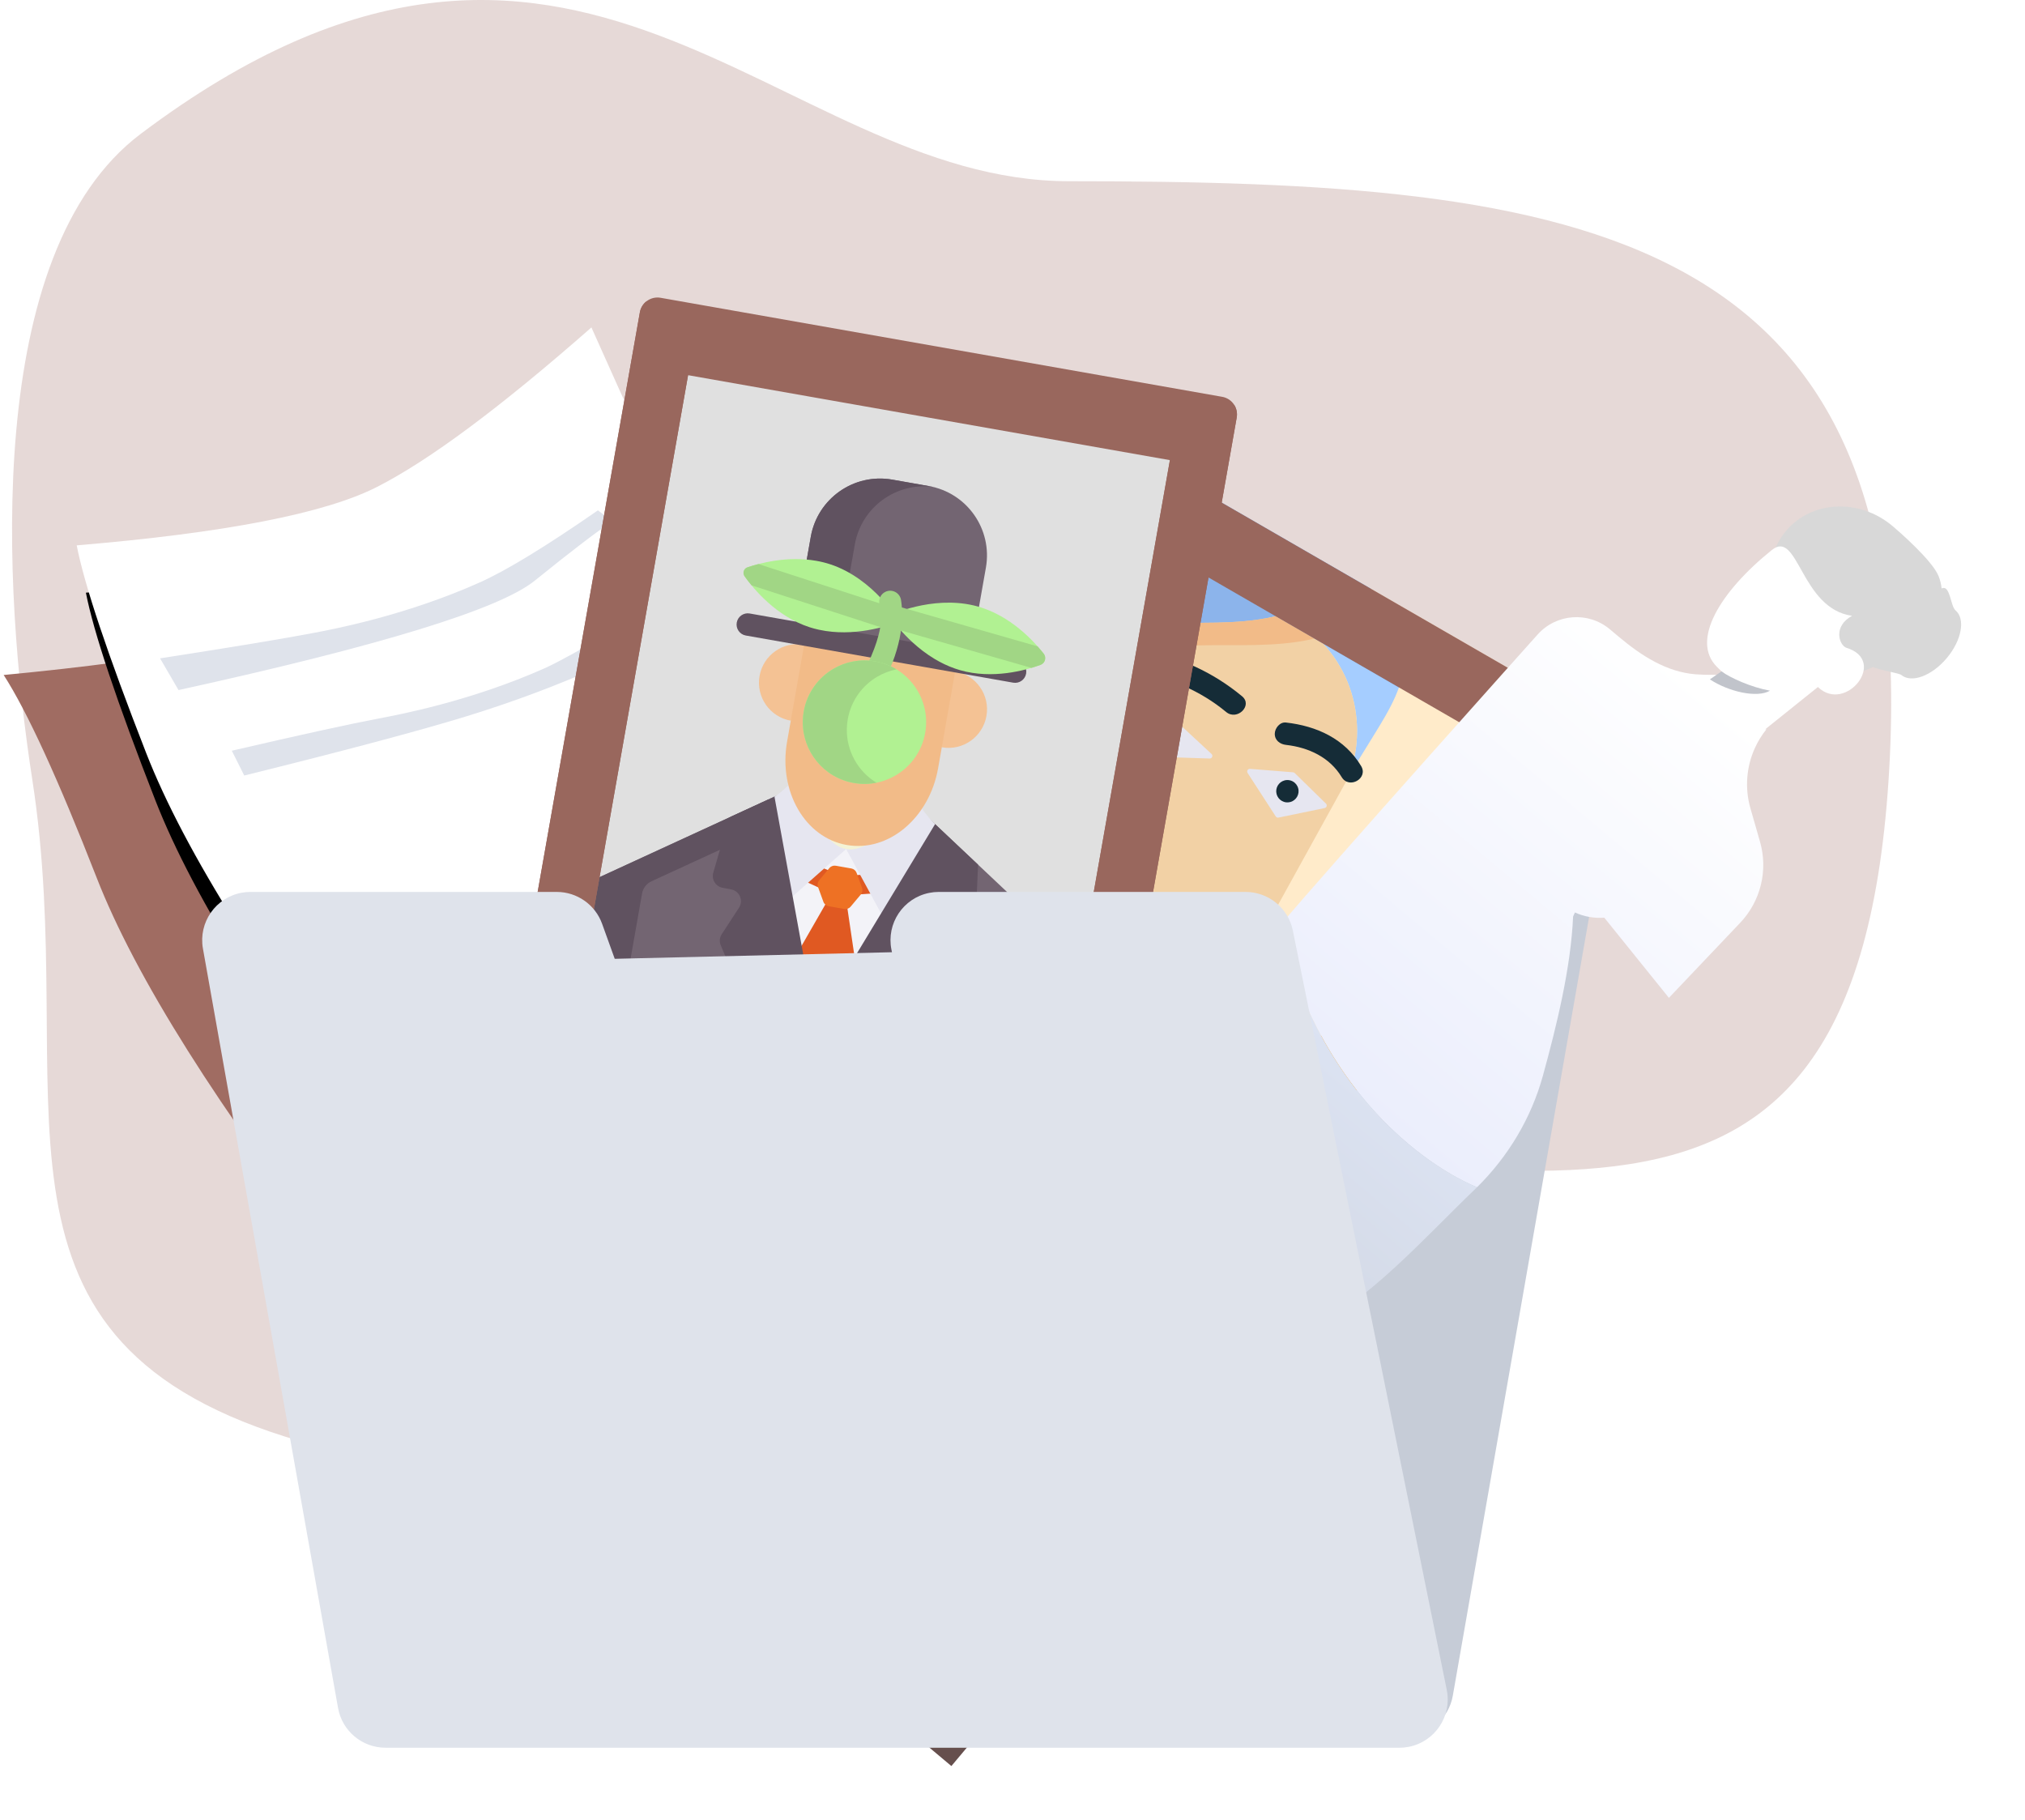 <?xml version="1.0" encoding="UTF-8"?>
<svg width="168px" height="151px" viewBox="0 0 168 151" version="1.1" xmlns="http://www.w3.org/2000/svg" xmlns:xlink="http://www.w3.org/1999/xlink">
    <!-- Generator: Sketch 52.5 (67469) - http://www.bohemiancoding.com/sketch -->
    <title>ic_photo_docs</title>
    <desc>Created with Sketch.</desc>
    <defs>
        <path d="M24.329,63.6 C16.601,48.267 11.947,36.267 10.368,27.6 C8.789,18.933 8,12.933 8,9.6 C20.245,10.933 28.702,10.933 33.368,9.6 C38.035,8.267 44.702,5.067 53.368,1.0658141e-14 C60.506,30.88 65.624,47.596 68.722,50.147 C71.819,52.699 57.022,57.183 24.329,63.6 Z" id="path-1"></path>
        <filter x="-13.1%" y="-6.3%" width="126.2%" height="125.2%" filterUnits="objectBoundingBox" id="filter-2">
            <feOffset dx="0" dy="4" in="SourceAlpha" result="shadowOffsetOuter1"></feOffset>
            <feGaussianBlur stdDeviation="2" in="shadowOffsetOuter1" result="shadowBlurOuter1"></feGaussianBlur>
            <feColorMatrix values="0 0 0 0 0   0 0 0 0 0   0 0 0 0 0  0 0 0 0.24 0" type="matrix" in="shadowBlurOuter1"></feColorMatrix>
        </filter>
        <filter x="-24.5%" y="-9.2%" width="149.0%" height="118.5%" filterUnits="objectBoundingBox" id="filter-3">
            <feOffset dx="0" dy="2" in="SourceAlpha" result="shadowOffsetOuter1"></feOffset>
            <feGaussianBlur stdDeviation="2" in="shadowOffsetOuter1" result="shadowBlurOuter1"></feGaussianBlur>
            <feColorMatrix values="0 0 0 0 0   0 0 0 0 0   0 0 0 0 0  0 0 0 0.056 0" type="matrix" in="shadowBlurOuter1" result="shadowMatrixOuter1"></feColorMatrix>
            <feMerge>
                <feMergeNode in="shadowMatrixOuter1"></feMergeNode>
                <feMergeNode in="SourceGraphic"></feMergeNode>
            </feMerge>
        </filter>
        <linearGradient x1="50%" y1="3.177%" x2="50%" y2="100%" id="linearGradient-4">
            <stop stop-color="#FFFFFF" offset="0%"></stop>
            <stop stop-color="#EBEEFC" offset="100%"></stop>
        </linearGradient>
        <linearGradient x1="50%" y1="0%" x2="50%" y2="100%" id="linearGradient-5">
            <stop stop-color="#DEE5F5" offset="0%"></stop>
            <stop stop-color="#DBE2F1" offset="10.013%"></stop>
            <stop stop-color="#C1C4CB" offset="100%"></stop>
        </linearGradient>
    </defs>
    <g id="Page-1" stroke="none" stroke-width="1" fill="none" fill-rule="evenodd">
        <g id="Photos-&amp;-Documents_1" transform="translate(-531, -306)">
            <g id="ic_photo_docs" transform="translate(527, 306)">
                <path d="M85.682,94.303 C128.208,94.303 157.682,110.7 160.682,64.7 C163.682,18.7 135.208,15.035 92.682,15.035 C68.406,15.035 51.682,-15.994 15.682,11.1 C2.578,20.963 4.24,48.945 6.682,64.7 C10.71,90.686 0.682,110.7 27.682,119.2 C54.682,127.7 63.635,94.303 85.682,94.303 Z" id="Oval" fill="#9E6A60" fill-rule="nonzero" opacity="0.251"></path>
                <path d="M124.529,67.31 L137.129,139.31 C137.51,141.487 136.054,143.559 133.878,143.94 C133.651,143.98 133.42,144 133.189,144 L49.016,144 C47.04,144 45.361,142.558 45.062,140.605 L34.047,68.605 C33.712,66.421 35.212,64.38 37.396,64.046 C37.596,64.015 37.798,64 38.001,64 L120.589,64 C122.532,64 124.194,65.396 124.529,67.31 Z" id="Path-4" fill="#C6CCD7" fill-rule="nonzero" transform="translate(85.595, 104) scale(1, -1) translate(-85.595, -104) "></path>
                <g id="Group-12" transform="translate(42, 66.5) rotate(-11) translate(-42, -66.5) translate(7, 30)" fill-rule="nonzero">
                    <path d="M18.329,73 C10.601,57.667 5.947,45.667 4.368,37 C2.789,28.333 1.333,22.333 -1.08771461e-14,19 C13.579,20.333 22.702,20.333 27.368,19 C32.035,17.667 38.401,17.667 46.467,19 C54.206,43.48 59.624,56.996 62.722,59.547 C65.819,62.099 51.022,66.583 18.329,73 Z" id="Path-6-Copy" fill="#A06C62"></path>
                    <g id="Path-6">
                        <use fill="black" fill-opacity="1" filter="url(#filter-2)" xlink:href="#path-1"></use>
                        <use fill="#FFFFFF" xlink:href="#path-1"></use>
                    </g>
                    <path d="M13,20.121 L14,22.997 C31.167,22.585 41.417,21.494 44.751,19.723 C48.084,17.953 50.5,16.751 52,16.117 L51,15 C46.201,17.112 42.613,18.445 40.238,18.999 C33.58,20.551 27.36,20.488 25.873,20.482 C23.337,20.472 19.046,20.352 13,20.121 Z" id="Path-7" fill="#DFE3EB"></path>
                    <path d="M17.381,28.781 L18,30.997 C26.63,30.559 32.963,30.125 37,29.695 C41.037,29.265 44.953,28.608 48.751,27.723 L47.652,25.966 C46.007,26.508 44.869,26.852 44.238,26.999 C37.58,28.551 31.36,28.488 29.873,28.482 C27.337,28.472 23.173,28.571 17.381,28.781 Z" id="Path-7-Copy" fill="#DFE3EB"></path>
                </g>
                <g id="Group-10" transform="translate(83.933, 63.25) rotate(30) translate(-83.933, -63.25) translate(40.933, 25.25)">
                    <g id="picasso-(1)" transform="translate(34.584, 8.625)">
                        <path d="M50.276,1.447 C50.268,1.073 50.12,0.733 49.886,0.478 C49.614,0.184 49.226,0 48.794,0 L1.484,0 C1.052,0 0.663,0.184 0.392,0.479 C0.148,0.743 2.84217094e-14,1.097 2.84217094e-14,1.486 L2.84217094e-14,60.038 C2.84217094e-14,60.427 0.148,60.781 0.392,61.045 C0.662,61.339 1.052,61.524 1.484,61.524 L48.794,61.524 C49.225,61.524 49.614,61.339 49.886,61.046 C50.12,60.791 50.268,60.45 50.276,60.077 C50.277,60.064 50.277,60.051 50.277,60.038 L50.277,1.486 C50.277,1.473 50.277,1.459 50.276,1.447 Z" id="Path" fill="#FFEBCA"></path>
                        <path d="M36.774,10.352 C36.742,11.462 36.71,12.568 36.679,13.678 C36.676,13.767 36.674,13.857 36.671,13.946 C36.647,13.931 36.622,13.918 36.596,13.905 C36.067,11.439 34.639,9.177 32.641,7.643 C31.648,6.88 30.519,6.301 29.326,5.927 L24.776,5.927 C24.713,5.991 24.65,6.053 24.586,6.111 C22.264,8.223 19.387,9.599 16.713,11.24 C15.845,11.772 15.003,12.369 14.211,13.026 L14.223,13.041 L17.932,26.275 C17.932,27.859 14.55,31.172 15.138,32.539 C15.345,33.022 15.586,33.488 15.855,33.934 C15.972,34.126 16.096,34.316 16.224,34.502 C17.136,35.819 18.32,36.932 19.695,37.76 C19.051,41.284 15.771,43.983 12.213,44.573 C8.776,45.144 5.274,42.669 4.842,40.144 L4.842,39.867 C7.426,38.316 9.229,35.564 9.596,32.57 L9.597,32.57 C8.952,32.119 8.368,31.596 7.872,31.017 C6.146,28.994 5.245,26.323 5.245,23.66 C5.245,23.291 5.263,22.922 5.298,22.555 C5.584,19.538 7.009,16.673 9.115,14.497 L9.275,14.435 C8.514,12.448 8.258,10.265 8.571,8.158 C8.683,7.399 8.87,6.651 9.124,5.927 C9.869,3.795 11.196,1.867 12.937,0.429 L12.937,-2.84217094e-14 L30.472,-2.84217094e-14 L30.472,0.042 C32.575,0.183 34.575,1.419 35.643,3.237 C36.129,4.06 36.425,4.983 36.595,5.927 C36.642,6.185 36.679,6.443 36.709,6.703 C36.843,7.912 36.808,9.136 36.774,10.352 Z" id="Path" fill="#A5CDFF"></path>
                        <path d="M42.263,41.346 C41.777,43.193 40.791,45.035 39.396,46.36 C38.098,47.594 36.444,48.379 34.509,48.302 C29.935,48.12 27.574,43.287 27.215,39.265 L27.215,39.264 C23.861,34.522 22.988,32.336 24.776,31.1 C28.312,28.658 32.302,33.891 32.302,33.139 L32.302,32.714 C33.912,31.919 35.46,34.555 36.483,35.352 C37.723,36.318 39.642,36.671 40.874,35.483 C41.006,35.356 41.124,35.215 41.229,35.066 C41.466,34.729 41.98,34.805 42.121,35.192 C42.832,37.133 42.794,39.332 42.263,41.346 Z" id="Path" fill="#8CB4EB"></path>
                        <path d="M45.434,52.174 L45.434,55.597 L4.842,55.597 L4.842,52.803 C4.842,52.803 8.817,48.568 12.125,48.443 L19.905,41.366 L26.451,39.43 L26.082,39.368 C26.204,39.368 26.326,39.364 26.446,39.356 C26.707,39.341 26.964,39.31 27.215,39.263 L27.215,39.265 C27.574,43.287 29.935,48.119 34.509,48.302 C36.444,48.378 38.098,47.593 39.396,46.359 L39.464,46.43 L45.434,52.174 Z" id="Path" fill="#736572"></path>
                        <path d="M24.776,5.927 C24.713,5.991 24.65,6.053 24.585,6.111 C22.264,8.223 24.952,16.015 22.279,17.656 C21.41,18.188 15.003,12.369 14.211,13.026 C12.862,14.144 11.655,15.434 10.707,16.873 L10.502,16.824 C10.006,16.077 9.595,15.273 9.274,14.435 C8.514,12.448 8.258,10.265 8.571,8.158 C8.683,7.399 8.87,6.651 9.124,5.927 C9.869,3.795 11.196,1.867 12.937,0.429 L12.937,0 L26.169,0 L26.169,0.35 C26.936,2.14 26.028,4.636 24.776,5.927 Z" id="Path" fill="#8CB4EB"></path>
                        <path d="M16.224,34.502 C13.966,34.654 11.513,33.916 9.597,32.569 C8.952,32.118 8.368,31.596 7.872,31.017 C6.146,28.994 5.245,26.323 5.245,23.66 C5.245,23.291 5.263,22.922 5.298,22.555 C5.584,19.538 7.009,16.673 9.115,14.497 L9.275,14.435 C9.595,15.273 10.006,16.077 10.502,16.824 L10.708,16.873 C9.224,19.122 8.372,21.734 8.59,24.614 C8.856,28.141 11.717,31.658 15.138,32.539 C15.345,33.022 20.597,32.728 18.339,33.753 C18.134,33.847 16.096,34.316 16.224,34.502 Z" id="Path" fill="#8CB4EB"></path>
                        <path d="M19.695,37.76 C19.051,41.284 15.771,43.983 12.213,44.573 C8.776,45.144 5.274,42.669 4.842,40.144 L4.842,39.867 C7.426,38.316 9.229,35.564 9.596,32.57 L9.597,32.569 C11.513,33.916 13.966,34.654 16.225,34.502 C16.629,35.085 19.896,32.555 20.4,33.052 C21.033,33.676 18.929,37.299 19.695,37.76 Z" id="Path" fill="#A5CDFF"></path>
                        <path d="M36.595,5.927 L24.776,5.927 C26.028,4.636 26.936,2.14 26.169,0.35 L26.169,0 L30.472,0 L30.472,0.042 C32.575,0.183 34.575,1.419 35.643,3.237 C36.128,4.06 36.425,4.983 36.595,5.927 Z" id="Path" fill="#8CB4EB"></path>
                        <path d="M36.192,28.464 L32.516,28.428 C32.399,28.427 32.304,28.521 32.302,28.637 L32.302,33.138 C32.302,33.891 32.169,34.613 31.925,35.28 C31.179,37.323 29.396,38.863 27.215,39.264 C26.964,39.311 26.707,39.342 26.446,39.356 L26.451,39.43 L26.747,46.998 C26.788,48.05 25.928,48.915 24.878,48.879 L12.125,48.443 L21.261,38.545 L21.262,38.542 C20.717,38.323 20.193,38.06 19.695,37.76 C18.32,36.932 17.136,35.819 16.224,34.502 C16.096,34.316 15.972,34.126 15.855,33.934 C15.586,33.488 15.345,33.022 15.138,32.539 C14.55,31.172 14.223,29.664 14.223,28.079 L14.223,13.041 L14.211,13.026 C15.003,12.369 15.845,11.772 16.713,11.24 C19.387,9.599 22.264,8.223 24.585,6.111 C24.65,6.053 24.713,5.991 24.776,5.927 L29.326,5.927 C30.519,6.301 31.648,6.88 32.641,7.643 C34.639,9.177 36.066,11.439 36.596,13.905 C36.621,13.918 36.646,13.931 36.671,13.946 C36.673,13.857 36.676,13.767 36.679,13.678 L36.751,17.401 L36.95,27.697 C36.958,28.121 36.615,28.468 36.192,28.464 Z" id="Path" fill="#F2D1A5"></path>
                        <path d="M15.834,48.443 L24.97,38.545 L24.972,38.542 C24.426,38.323 23.902,38.06 23.404,37.76 C22.029,36.932 20.845,35.819 19.934,34.502 C19.805,34.316 19.682,34.126 19.564,33.934 C19.294,33.488 19.053,33.022 18.847,32.539 C18.258,31.172 17.932,29.664 17.932,28.079 L17.932,14.863 C17.932,13.691 18.494,12.59 19.444,11.905 C19.795,11.652 20.147,11.409 20.422,11.24 C23.096,9.599 25.973,8.223 28.295,6.111 C28.359,6.053 28.422,5.991 28.485,5.927 L24.776,5.927 C24.713,5.991 24.65,6.053 24.586,6.111 C22.264,8.223 19.387,9.599 16.713,11.24 C15.845,11.772 15.003,12.369 14.211,13.026 L14.223,13.041 L14.223,28.079 C14.223,29.664 14.55,31.172 15.138,32.539 C15.345,33.022 15.586,33.488 15.855,33.934 C15.973,34.126 16.096,34.316 16.225,34.502 C17.136,35.819 18.32,36.932 19.695,37.76 C20.193,38.06 20.718,38.323 21.263,38.542 L21.261,38.545 L12.126,48.443 L15.834,48.443 Z" id="Path" fill="#F2BB88"></path>
                        <path d="M16.265,18.405 L21.131,17.414 C21.161,17.408 21.193,17.408 21.223,17.415 L25.89,18.481 C26.087,18.526 26.123,18.792 25.944,18.888 L21.007,21.525 C20.94,21.56 20.859,21.559 20.793,21.52 L16.198,18.808 C16.025,18.707 16.069,18.445 16.265,18.405 Z" id="Path" fill="#E6E6F0"></path>
                        <path d="M32.509,16.417 C32.556,16.396 32.608,16.391 32.658,16.403 L36.169,17.303 C36.339,17.346 36.391,17.562 36.26,17.679 L33.341,20.276 C33.274,20.336 33.177,20.349 33.097,20.308 L29.268,18.35 C29.106,18.267 29.109,18.034 29.273,17.956 L32.509,16.417 Z" id="Path" fill="#E6E6F0"></path>
                        <path d="M19.934,33.895 L27.767,34.151 C28.081,34.161 28.211,33.751 27.948,33.579 L24.261,31.151 C24.167,31.09 24.046,31.083 23.946,31.136 L19.8,33.307 C19.517,33.456 19.615,33.885 19.934,33.895 Z" id="Path" fill="#FF485A"></path>
                        <path d="M45.434,55.597 L4.842,55.597 L4.842,40.144 C4.828,40.059 4.817,39.973 4.809,39.888 C4.82,39.882 4.832,39.874 4.842,39.867 L4.842,5.927 L45.434,5.927 L45.434,55.597 Z M50.276,1.447 C50.268,1.073 50.12,0.733 49.886,0.478 C49.614,0.184 49.226,-2.84217094e-14 48.794,-2.84217094e-14 L1.484,-2.84217094e-14 C1.052,-2.84217094e-14 0.663,0.184 0.392,0.479 C0.148,0.743 2.84217094e-14,1.097 2.84217094e-14,1.486 L2.84217094e-14,60.038 C2.84217094e-14,60.427 0.148,60.781 0.392,61.045 C0.662,61.339 1.052,61.524 1.484,61.524 L48.794,61.524 C49.225,61.524 49.614,61.339 49.886,61.046 C50.12,60.791 50.268,60.45 50.276,60.077 C50.277,60.064 50.277,60.051 50.277,60.038 L50.277,1.486 C50.277,1.473 50.277,1.459 50.276,1.447 Z" id="Shape" fill="#99675D" fill-rule="nonzero"></path>
                        <path d="M4.842,5.927 L4.842,55.597 L0.392,61.045 C0.149,60.781 0,60.427 0,60.038 L0,1.486 C0,1.097 0.149,0.743 0.392,0.479 L4.842,5.927 Z" id="Path" fill="#F5A623"></path>
                        <path d="M50.276,1.447 L50.276,60.077 C50.268,60.45 50.12,60.791 49.886,61.046 L45.434,55.597 L45.434,5.927 L49.886,0.478 C50.12,0.733 50.268,1.073 50.276,1.447 Z" id="Path" fill="#F5A623"></path>
                        <g id="Group" transform="translate(15.841, 12.257)" fill="#152C37">
                            <path d="M1.295,3.479 C3.859,2.477 6.635,2.14 9.356,2.603 C10.523,2.802 11.024,1.013 9.849,0.813 C6.802,0.295 3.688,0.561 0.802,1.688 C0.338,1.87 0.009,2.312 0.155,2.83 C0.279,3.275 0.824,3.663 1.295,3.479 Z" id="Path"></path>
                            <path d="M15.023,2.484 C16.749,1.732 18.674,1.557 20.362,2.491 C21.408,3.069 22.344,1.466 21.298,0.887 C18.982,-0.394 16.445,-0.147 14.087,0.881 C13.625,1.082 13.528,1.752 13.755,2.151 C14.026,2.628 14.567,2.683 15.023,2.484 Z" id="Path"></path>
                            <path d="M5.26,7.876 C5.015,7.876 4.777,7.776 4.603,7.604 C4.432,7.431 4.333,7.192 4.333,6.947 C4.333,6.887 4.339,6.826 4.35,6.766 C4.362,6.707 4.38,6.649 4.403,6.593 C4.427,6.536 4.455,6.483 4.488,6.432 C4.522,6.381 4.561,6.334 4.603,6.291 C4.818,6.076 5.139,5.977 5.44,6.037 C5.5,6.049 5.558,6.067 5.615,6.09 C5.67,6.114 5.724,6.142 5.774,6.176 C5.825,6.209 5.872,6.249 5.915,6.291 C5.958,6.334 5.997,6.381 6.03,6.432 C6.063,6.483 6.092,6.536 6.116,6.593 C6.139,6.648 6.156,6.707 6.168,6.766 C6.181,6.825 6.186,6.887 6.186,6.947 C6.186,7.192 6.087,7.431 5.915,7.604 C5.872,7.646 5.825,7.686 5.774,7.719 C5.724,7.753 5.67,7.781 5.615,7.805 C5.558,7.828 5.5,7.845 5.44,7.858 C5.381,7.87 5.32,7.876 5.26,7.876 Z" id="Path"></path>
                            <path d="M17.045,6.683 C16.801,6.683 16.562,6.584 16.39,6.411 C16.347,6.369 16.308,6.32 16.274,6.27 C16.24,6.22 16.212,6.166 16.188,6.11 C16.166,6.054 16.148,5.995 16.136,5.937 C16.124,5.876 16.118,5.816 16.118,5.755 C16.118,5.694 16.124,5.634 16.136,5.574 C16.148,5.515 16.166,5.455 16.188,5.399 C16.212,5.344 16.24,5.289 16.274,5.24 C16.308,5.189 16.347,5.141 16.39,5.099 C16.605,4.882 16.924,4.783 17.227,4.845 C17.285,4.856 17.344,4.875 17.4,4.897 C17.455,4.921 17.51,4.949 17.559,4.983 C17.61,5.017 17.658,5.055 17.7,5.099 C17.744,5.141 17.782,5.189 17.817,5.24 C17.85,5.29 17.879,5.344 17.902,5.399 C17.924,5.455 17.942,5.515 17.954,5.574 C17.966,5.634 17.972,5.694 17.972,5.755 C17.972,5.815 17.966,5.876 17.954,5.937 C17.942,5.995 17.924,6.054 17.902,6.11 C17.879,6.166 17.85,6.22 17.817,6.27 C17.782,6.32 17.744,6.369 17.7,6.411 C17.658,6.454 17.61,6.493 17.559,6.527 C17.51,6.561 17.455,6.589 17.4,6.613 C17.344,6.635 17.285,6.654 17.227,6.664 C17.166,6.677 17.106,6.683 17.045,6.683 Z" id="Path"></path>
                        </g>
                    </g>
                    <g id="magritte-(1)" transform="translate(35.137, 38.101) rotate(-20) translate(-35.137, -38.101) translate(9.637, 7.101)">
                        <path d="M2.813,3.443 L2.813,58.081 L47.466,58.081 L47.466,3.443 L2.813,3.443 Z M19.809,24.08 L19.807,24.08 C19.799,24.081 19.792,24.081 19.784,24.083 C19.792,24.081 19.799,24.08 19.807,24.078 L19.81,24.078 C19.809,24.078 19.809,24.08 19.809,24.08 Z" id="Shape" fill="#E0E0E0" fill-rule="nonzero"></path>
                        <path d="M18.212,26.276 L19.762,29.524 L18.212,32.676 C16.449,32.676 15.017,31.243 15.017,29.476 C15.017,27.708 16.449,26.276 18.212,26.276 Z" id="Path" fill="#F4C294"></path>
                        <path d="M34.131,29.476 C34.131,31.243 32.701,32.676 30.935,32.676 L27.681,29.349 L30.935,26.276 C32.701,26.276 34.131,27.708 34.131,29.476 Z" id="Path" fill="#F4C294"></path>
                        <path d="M47.283,49.431 L45.435,58.561 L4.844,58.561 L2.589,49.779 L14.576,41.475 L17.975,39.119 L19.139,38.313 C19.139,40.951 21.828,42.298 24.575,42.355 C27.442,42.415 30.366,41.076 30.366,38.322 L31.494,39.05 L35.59,41.743 L47.283,49.431 Z" id="Path" fill="#736572"></path>
                        <path d="M18.285,41.475 L19.839,40.398 C19.398,39.828 19.139,39.133 19.139,38.313 L17.975,39.119 L14.575,41.475 L4.844,48.216 L4.844,58.56 L8.553,58.56 L8.553,48.946 C8.553,48.489 8.777,48.061 9.152,47.801 L18.285,41.475 Z" id="Path" fill="#605260"></path>
                        <polygon id="Path" fill="#F4F3D5" points="18.943 37.184 30.204 37.184 30.204 48.407 18.943 48.407"></polygon>
                        <path d="M18.212,24.258 L18.212,25.464 L30.935,25.464 L30.935,24.258 L18.212,24.258 Z M19.572,24.774 C19.831,24.755 20.084,24.727 20.332,24.691 C20.084,24.727 19.831,24.756 19.572,24.774 Z" id="Shape" fill="#736572" fill-rule="nonzero"></path>
                        <polygon id="Path" fill="#F3F3F8" points="18.841 42.378 30.307 42.378 30.307 54.127 18.841 54.127"></polygon>
                        <path d="M26.115,11.519 L23.033,11.519 C19.81,11.519 17.198,14.134 17.198,17.361 L17.198,25.267 L31.95,25.267 L31.95,17.361 C31.95,14.134 29.338,11.519 26.115,11.519 Z" id="Path" fill="#736572"></path>
                        <path d="M27.044,44.045 C26.606,44.152 26.167,44.26 25.729,44.367 C25.42,44.443 25.111,44.519 24.802,44.595 C24.757,44.606 24.71,44.615 24.664,44.625 C24.551,44.601 24.419,44.591 24.345,44.573 C24.035,44.5 23.725,44.427 23.414,44.354 C22.978,44.251 22.542,44.147 22.106,44.045 C21.1,43.807 20.67,45.359 21.678,45.596 C22.58,45.809 23.498,46.11 24.414,46.242 C24.921,46.315 25.489,46.083 25.977,45.963 C26.475,45.841 26.973,45.719 27.471,45.596 C28.475,45.35 28.05,43.798 27.044,44.045 Z" id="Path" fill="#E05922"></path>
                        <path d="M26.429,11.527 C26.324,11.522 26.22,11.519 26.115,11.519 L23.033,11.519 C19.81,11.519 17.198,14.134 17.198,17.361 L17.198,25.353 L20.907,25.353 L20.907,17.361 C20.907,14.24 23.351,11.691 26.429,11.527 Z" id="Path" fill="#605260"></path>
                        <polygon id="Path" fill="#E05922" points="26.994 51.554 25.249 55.813 24.133 55.813 22.152 51.435 23.841 46.762 25.399 46.762"></polygon>
                        <path d="M26.437,45.872 L25.785,47.005 C25.683,47.183 25.494,47.291 25.289,47.291 L23.982,47.291 C23.778,47.291 23.589,47.183 23.487,47.005 L22.834,45.872 C22.732,45.695 22.732,45.477 22.834,45.299 L23.487,44.166 C23.589,43.989 23.778,43.88 23.982,43.88 L25.289,43.88 C25.494,43.88 25.683,43.989 25.785,44.166 L26.437,45.299 C26.54,45.477 26.54,45.695 26.437,45.872 Z" id="Path" fill="#EE7124"></path>
                        <path d="M31.494,39.05 L31.571,40.624 L31.379,42.31 L29.663,46.598 L28.367,47.123 L24.575,42.355 C24.591,42.356 24.608,42.356 24.625,42.356 C24.668,42.357 24.711,42.357 24.756,42.357 C26.373,42.357 30.065,38.136 30.084,37.86 C30.538,38.336 31.129,38.81 31.494,39.05 Z" id="Path" fill="#E6E6F0"></path>
                        <path d="M17.534,39.424 L18.113,40.18 L18.333,40.75 L20.307,45.848 L20.802,47.123 L24.595,42.355 C24.579,42.356 24.561,42.356 24.544,42.356 C24.501,42.357 24.457,42.357 24.413,42.357 C22.797,42.357 19.069,38.101 19.05,37.824 C18.645,38.451 18.07,39.151 17.534,39.424 Z" id="Path" fill="#E6E6F0"></path>
                        <path d="M30.935,25.439 L30.935,34.442 C30.935,38.632 28.087,42.027 24.575,42.027 C21.061,42.027 18.213,38.632 18.213,34.442 L18.213,25.439 L30.935,25.439 Z" id="Path" fill="#F2BB88"></path>
                        <path d="M4.844,55.597 L4.844,5.927 L45.435,5.927 L45.435,55.597 L4.844,55.597 Z M49.887,0.479 C49.616,0.184 49.227,-2.84217094e-14 48.795,-2.84217094e-14 L1.484,-2.84217094e-14 C1.052,-2.84217094e-14 0.663,0.184 0.392,0.479 C0.149,0.743 2.84217094e-14,1.097 2.84217094e-14,1.486 L2.84217094e-14,60.038 C2.84217094e-14,60.427 0.149,60.781 0.392,61.045 C0.663,61.339 1.052,61.524 1.484,61.524 L48.795,61.524 C49.227,61.524 49.616,61.339 49.887,61.045 C50.13,60.781 50.279,60.427 50.279,60.038 L50.279,1.486 C50.279,1.096 50.13,0.743 49.887,0.479 Z" id="Shape" fill="#99675D" fill-rule="nonzero"></path>
                        <path d="M4.844,5.927 L4.844,55.597 L0.392,61.045 C0.149,60.781 0,60.427 0,60.038 L0,1.486 C0,1.096 0.149,0.743 0.392,0.479 L4.844,5.927 Z" id="Path" fill="#99675D"></path>
                        <path d="M50.279,1.486 L50.279,60.038 C50.279,60.427 50.13,60.781 49.887,61.045 L45.435,55.597 L45.435,5.927 L49.887,0.479 C50.13,0.743 50.279,1.096 50.279,1.486 Z" id="Path" fill="#99675D"></path>
                        <path d="M35.836,26.367 L13.312,26.367 C12.8,26.367 12.385,25.952 12.385,25.439 C12.385,24.926 12.8,24.511 13.312,24.511 L35.836,24.511 C36.348,24.511 36.763,24.926 36.763,25.439 C36.763,25.952 36.348,26.367 35.836,26.367 Z" id="Path" fill="#605260"></path>
                        <path d="M25.633,23.008 C25.633,23.008 25.592,23.036 25.514,23.083 C25.21,23.27 24.344,23.769 23.158,24.19 C22.058,24.579 20.68,24.9 19.215,24.841 C18.946,24.832 18.673,24.807 18.4,24.77 C15.516,24.365 13.267,22.441 12.36,21.546 C12.126,21.315 12.18,20.925 12.468,20.767 C13.432,20.241 15.567,19.25 17.988,19.248 C18.371,19.247 18.763,19.272 19.159,19.327 C22.945,19.858 25.633,23.008 25.633,23.008 Z" id="Path" fill="#B1F192"></path>
                        <path d="M25.633,23.008 C25.633,23.008 25.592,23.036 25.514,23.083 C25.313,23.207 24.866,23.467 24.242,23.751 L13.057,22.184 C12.775,21.943 12.54,21.724 12.359,21.545 C12.126,21.315 12.181,20.924 12.468,20.768 C12.691,20.646 12.977,20.499 13.315,20.345 L24.5,21.913 C25.224,22.528 25.633,23.008 25.633,23.008 Z" id="Path" fill="#A1D685"></path>
                        <path d="M31.893,20.657 C31.762,20.643 31.631,20.633 31.502,20.626 C27.915,20.426 24.816,22.608 24.739,22.664 L24.738,22.664 C24.738,22.664 25.109,23.069 25.764,23.603 C26.114,23.889 26.546,24.212 27.045,24.529 C27.637,24.906 28.326,25.274 29.087,25.565 C29.646,25.779 30.246,25.95 30.877,26.052 C31.024,26.076 31.173,26.096 31.322,26.112 C34.099,26.403 36.645,25.193 37.81,24.523 C38.163,24.32 38.214,23.829 37.911,23.558 C36.91,22.661 34.67,20.949 31.893,20.657 Z" id="Path" fill="#B1F192"></path>
                        <path d="M37.808,24.524 C37.613,24.636 37.38,24.763 37.114,24.896 L25.909,23.719 L24.641,23.587 C24.132,23.534 23.762,23.077 23.815,22.567 C23.869,22.057 24.326,21.687 24.835,21.741 L26.102,21.873 L37.307,23.05 C37.54,23.234 37.742,23.407 37.909,23.556 C38.214,23.829 38.163,24.32 37.808,24.524 Z" id="Path" fill="#A1D685"></path>
                        <path d="M24.336,28.905 C24.242,28.905 24.147,28.891 24.053,28.861 C23.565,28.704 23.297,28.182 23.453,27.693 C24.802,23.477 23.858,22.051 23.847,22.033 L23.794,21.92 C23.605,21.521 23.728,21.044 24.086,20.786 C24.583,20.428 25.284,20.651 25.483,21.231 C25.919,22.499 26.309,24.854 25.219,28.26 C25.093,28.654 24.728,28.905 24.336,28.905 Z" id="Path" fill="#A1D685"></path>
                        <path d="M29.37,31.736 C29.37,31.91 29.361,32.081 29.345,32.251 C29.087,34.839 26.906,36.859 24.254,36.859 C21.694,36.859 19.575,34.977 19.199,32.52 C19.158,32.265 19.139,32.002 19.139,31.736 C19.139,30.168 19.842,28.765 20.951,27.825 C21.841,27.069 22.994,26.614 24.254,26.614 C24.408,26.614 24.56,26.62 24.709,26.634 C26,26.747 27.152,27.341 27.988,28.235 C28.846,29.151 29.37,30.382 29.37,31.736 Z" id="Path" fill="#B1F192"></path>
                        <path d="M22.908,32.52 C22.867,32.265 22.848,32.002 22.848,31.736 C22.848,30.168 23.551,28.765 24.66,27.825 C25.088,27.462 25.577,27.169 26.11,26.961 C25.669,26.789 25.199,26.677 24.709,26.634 C24.56,26.62 24.408,26.614 24.254,26.614 C22.994,26.614 21.841,27.069 20.951,27.825 C19.842,28.765 19.139,30.168 19.139,31.736 C19.139,32.002 19.158,32.265 19.199,32.52 C19.575,34.977 21.694,36.859 24.254,36.859 C24.909,36.859 25.534,36.735 26.109,36.511 C24.434,35.859 23.188,34.349 22.908,32.52 Z" id="Path" fill="#A1D685"></path>
                        <g id="Group" transform="translate(14.04, 38.933)" fill="#605260">
                            <path d="M19.492,9.611 L20.589,12.181 C20.719,12.484 20.689,12.833 20.509,13.109 L18.204,16.664 L11.047,16.664 L12.617,12.608 L14.327,8.19 L17.454,0.117 L21.549,2.81 L22.135,7.259 C22.212,7.845 21.762,8.368 21.172,8.378 L20.279,8.394 C19.66,8.405 19.249,9.04 19.492,9.611 Z" id="Path"></path>
                            <path d="M3.994,16.664 L1.689,13.109 C1.509,12.833 1.479,12.484 1.609,12.181 L2.638,9.77 C2.913,9.124 2.448,8.403 1.746,8.391 L0.998,8.378 C0.418,8.367 -0.029,7.861 0.032,7.283 L0.535,2.542 L3.935,0.186 L10.042,16.664 L3.994,16.664 Z" id="Path"></path>
                        </g>
                    </g>
                </g>
                <g id="Group-9" filter="url(#filter-3)" transform="translate(110.549, 83.541) scale(-1, 1) rotate(-40) translate(-110.549, -83.541) translate(86.049, 18.541)">
                    <g id="Group-6">
                        <path d="M5.207,9.999 C4.66,9.86 3.228,9 3,9 C1.895,9 1,7.433 1,5.5 C1,3.567 1.895,2 3,2 C3.511,2 4.647,0.726 5,1.277 C5.014,1.299 5.028,1.324 5.04,1.351 C5.272,1.123 5.552,0.913 5.892,0.729 C7.133,0.057 10.919,2.08721929e-13 11.5,2.08721929e-13 C15.09,2.08721929e-13 18,2.686 18,6 C18,9.314 15.09,12 11.5,12 C9.943,12 7.765,12.842 6.645,12 C6.12,11.604 5.625,10.868 5.207,9.999 Z" id="Combined-Shape" fill="#D8D8D8" fill-rule="nonzero"></path>
                        <path d="M8.492,20.705 L7.737,13.823 C4.539,13.774 5.162,8.134 8.377,9.856 C8.952,10.116 10.422,9.4 9.911,7.644 C13.363,10.246 18.173,5.68 18.477,8.49 C19.075,14.019 17.918,18.564 14.851,18.565 C14.55,18.565 14.257,18.575 13.874,18.506 L15.553,20.319 C14.552,20.926 11.872,22.538 10.871,22.538 C9.87,22.538 9.58,21.312 8.492,20.705 Z" id="Mask" fill="#FFFFFF" transform="translate(12.129, 15.038) rotate(-5) translate(-12.129, -15.038) "></path>
                        <g id="venus-de-milo" transform="translate(0, 18)">
                            <path d="M29.114,40.133 C21.351,45.799 14.206,47.091 9.301,47.091 C5.176,47.091 2.634,46.177 2.634,46.177 C2.294,42.549 2.882,38.888 4.398,35.577 C6.167,31.715 8.37,27.233 10.965,23.856 L11.068,23.498 C10.247,23.271 9.513,22.84 8.923,22.263 L0.541,23.912 L0.014,15.344 C-0.138,12.876 1.027,10.512 3.078,9.131 L5.463,7.522 C6.918,6.542 7.948,5.084 8.404,3.432 C8.564,2.858 8.652,2.262 8.666,1.652 C9.839,2.284 11.25,2.472 12.63,2.069 L13.125,1.925 C13.939,1.685 14.222,1.45 14.802,0.906 C15.106,1.171 15.771,1.693 16.097,1.925 C18.071,3.328 20.518,3.637 22.961,3.637 L23.947,3.637 C26.285,3.637 28.198,5.501 28.261,7.839 C28.261,7.839 29.114,34.147 29.114,40.133 Z" id="Path" fill="url(#linearGradient-4)"></path>
                            <polygon id="Path" fill="#664F4D" points="49 99.992 49 111 5.174 111 5.174 99.992 6.913 99.992 22.356 99.992 42.244 99.992"></polygon>
                            <polygon id="Path" fill="#E6E6E6" points="22.356 99.992 6.913 99.992 14.634 93.622"></polygon>
                            <path d="M29.114,40.133 C27.585,55.954 29.034,71.925 33.388,87.213 C33.705,88.326 34.224,89.372 34.923,90.294 L42.244,99.992 L22.356,99.992 L14.634,93.622 C14.634,93.622 14.361,90.852 13.213,86.04 C12.876,84.634 12.467,83.052 11.968,81.315 C10.648,76.732 8.702,71.061 5.855,64.633 C3.409,59.105 3.315,52.429 2.634,46.178 C2.634,46.178 5.176,47.091 9.301,47.091 C14.207,47.091 21.351,45.799 29.114,40.133 Z" id="Path" fill="url(#linearGradient-5)"></path>
                        </g>
                    </g>
                    <path d="M10.81,18.359 C11.717,18.303 13.569,17.777 14.921,17 C14.506,18.171 12.344,19.273 10.5,19.486 L10.81,18.359 Z" id="Path-2" fill="#C1C4CB" fill-rule="nonzero" transform="translate(12.71, 18.243) scale(-1, 1) translate(-12.71, -18.243) "></path>
                </g>
                <path d="M111.257,77.205 L124.028,140.207 C124.467,142.372 123.068,144.483 120.902,144.922 C120.641,144.975 120.375,145.002 120.108,145.002 L35.983,145.002 C34.044,145.002 32.384,143.611 32.045,141.703 L20.836,78.701 C20.449,76.526 21.899,74.449 24.074,74.062 C24.305,74.021 24.54,74 24.774,74 L50.19,74 C51.876,74 53.381,75.057 53.953,76.644 L55,79.549 L78,79.002 L77.956,78.784 C77.523,76.618 78.928,74.511 81.095,74.078 C81.353,74.026 81.616,74 81.879,74 L107.337,74 C109.24,74 110.879,75.34 111.257,77.205 Z" id="Path-4" fill="#DFE3EB" fill-rule="nonzero"></path>
            </g>
        </g>
    </g>
</svg>